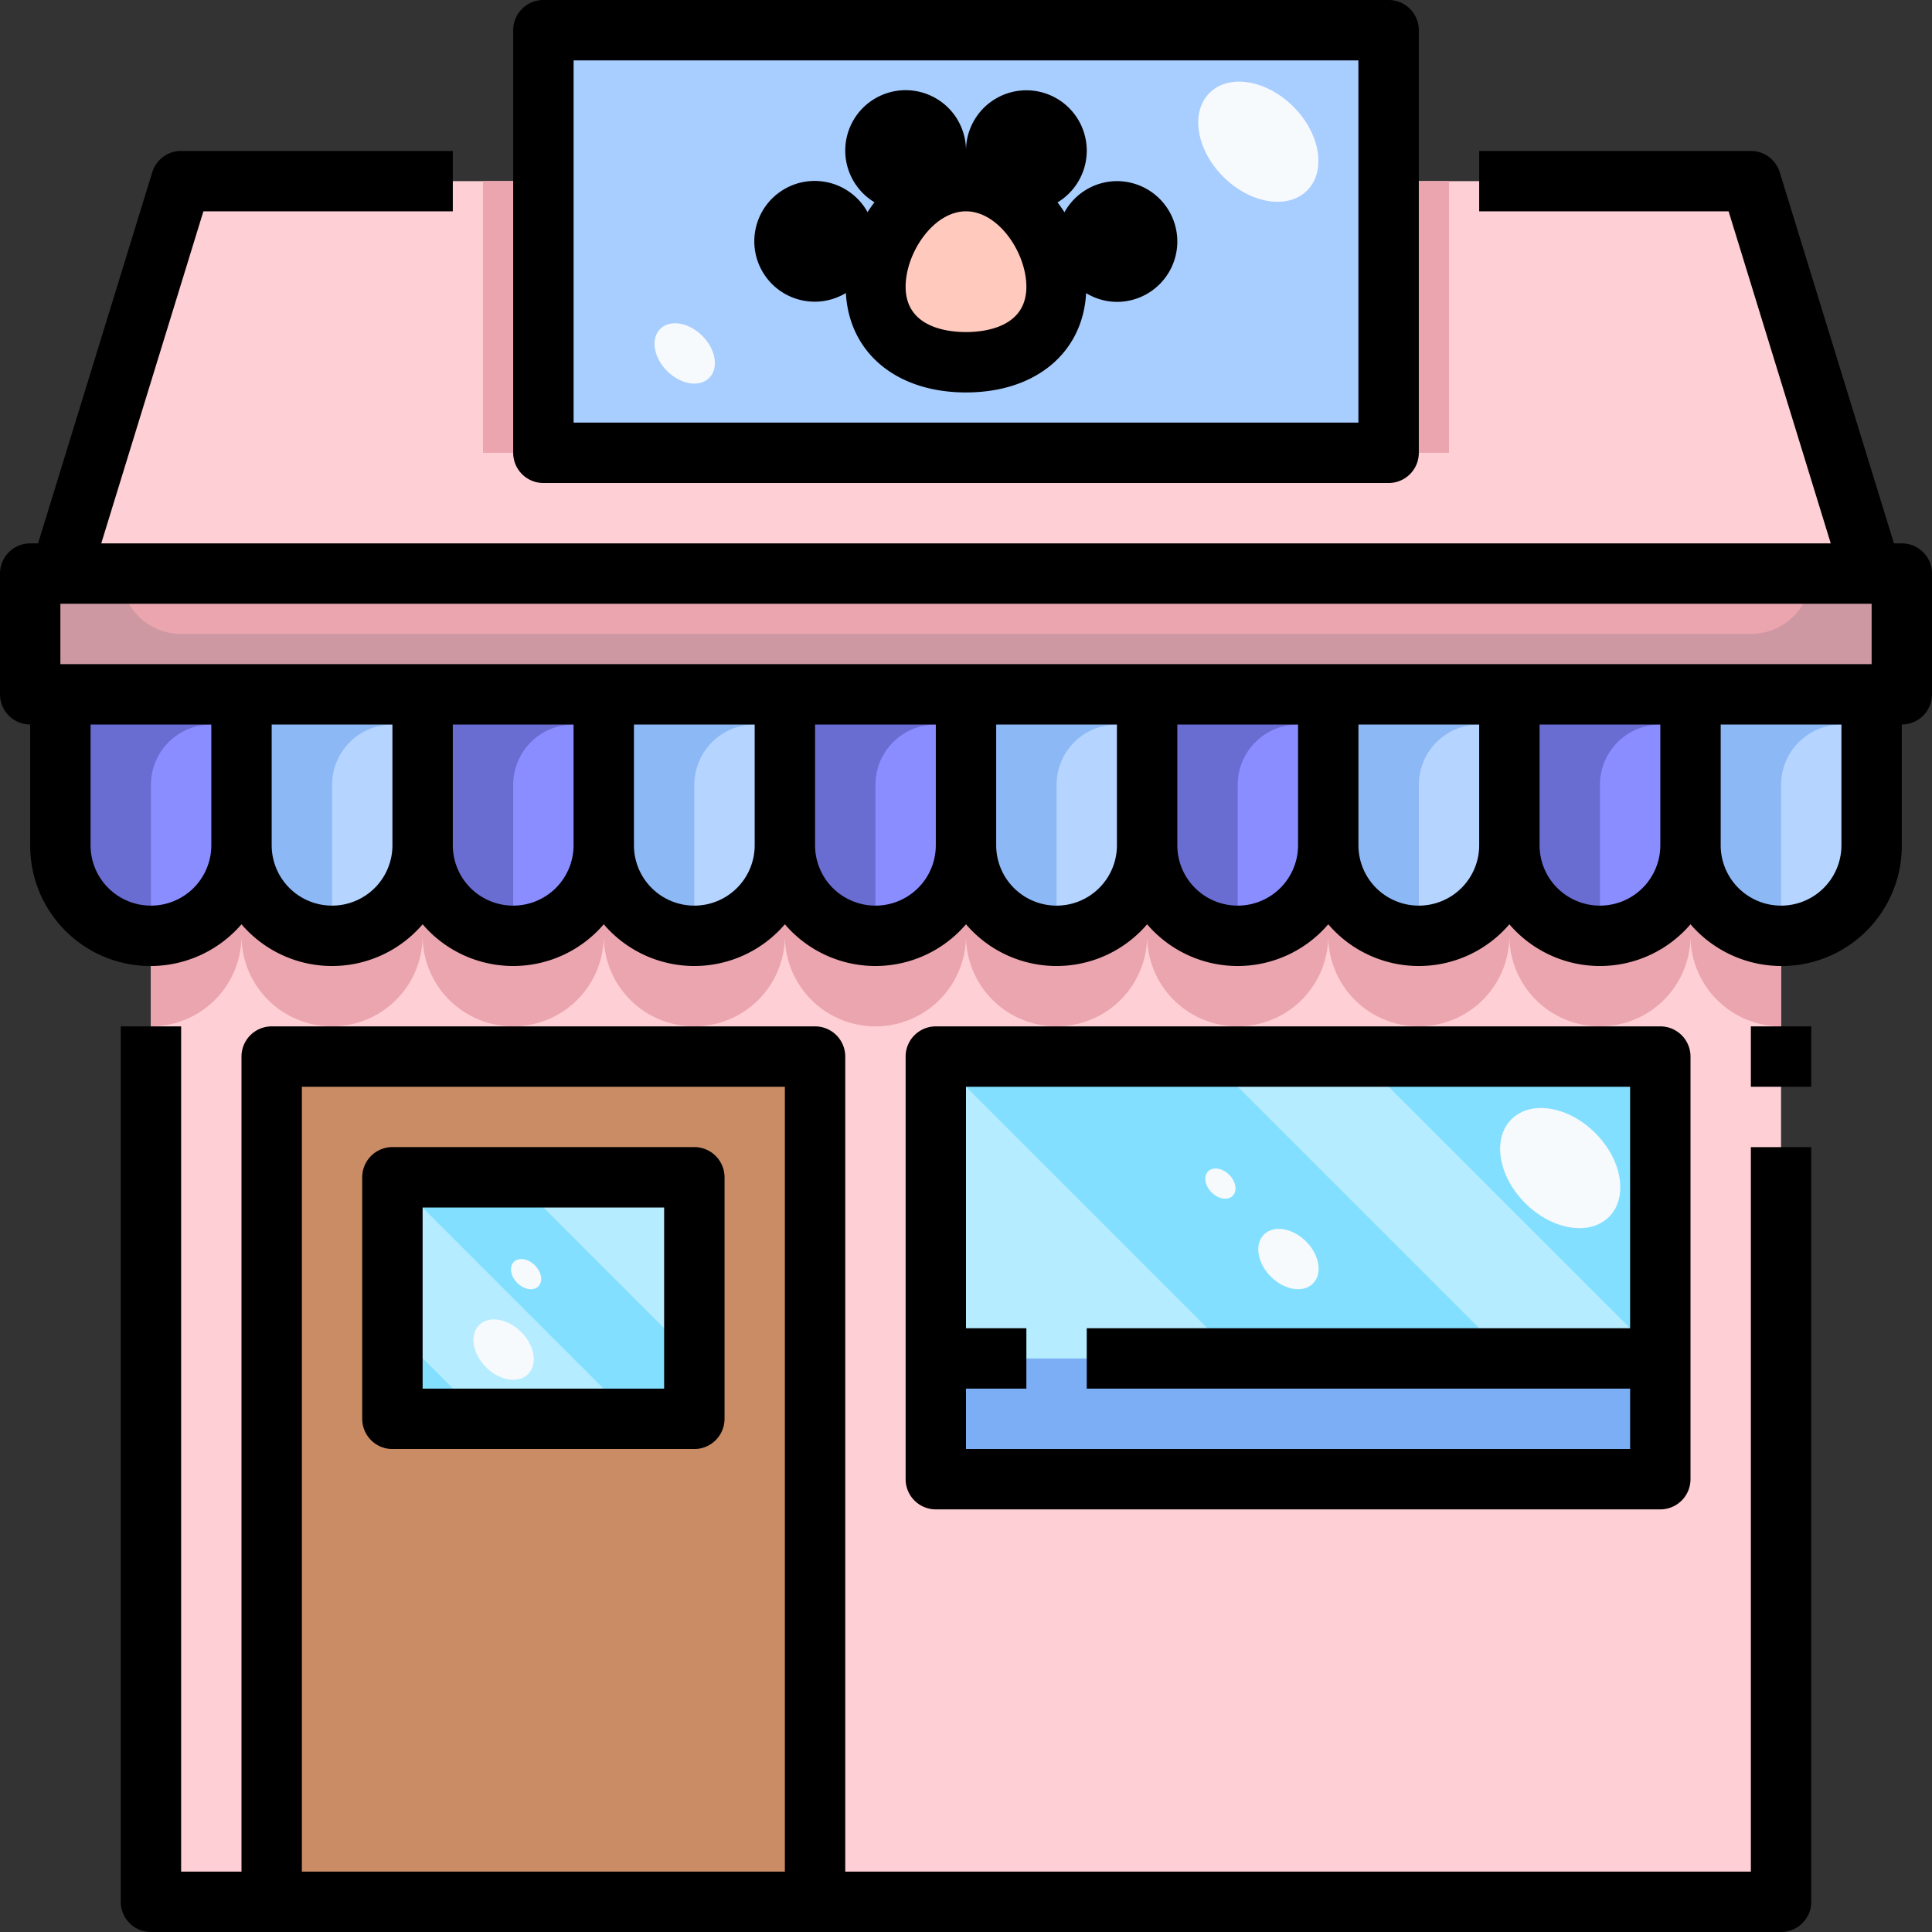 <svg xmlns="http://www.w3.org/2000/svg" viewBox="0 0 64 64"><rect x="0" y="0" width="64" height="64" fill="#333333" stroke="none"/><title>28-pet grooming</title><g id="_28-pet_grooming" data-name="28-pet grooming"><path d="M14,23v5a3,3,0,0,1-6,0V23Z" style="fill:#b5d4ff"/><path d="M26,23v5a3,3,0,0,1-6,0V23Z" style="fill:#b5d4ff"/><path d="M38,23v5a3,3,0,0,1-6,0V23Z" style="fill:#b5d4ff"/><path d="M50,23v5a3,3,0,0,1-6,0V23Z" style="fill:#b5d4ff"/><path d="M62,23v5a3,3,0,0,1-6,0V23Z" style="fill:#b5d4ff"/><path d="M56,23v5a3,3,0,0,1-6,0V23Z" style="fill:#8a8dff"/><path d="M44,23v5a3,3,0,0,1-6,0V23Z" style="fill:#8a8dff"/><path d="M32,23v5a3,3,0,0,1-6,0V23Z" style="fill:#8a8dff"/><path d="M20,23v5a3,3,0,0,1-6,0V23Z" style="fill:#8a8dff"/><path d="M8,23v5a3,3,0,0,1-6,0V23Z" style="fill:#8a8dff"/><path d="M27,35V63H9V35ZM23,47V39H13v8Z" style="fill:#c98c65"/><rect x="31" y="45" width="24" height="4" style="fill:#7baef5"/><polygon points="58 6 62 19 2 19 6 6 18 6 18 15 46 15 46 6 58 6" style="fill:#fecfd5"/><path d="M59,31V63H27V35H9V63H5V31a3,3,0,0,0,3-3,3,3,0,0,0,6,0,3,3,0,0,0,6,0,3,3,0,0,0,6,0,3,3,0,0,0,6,0,3,3,0,0,0,6,0,3,3,0,0,0,6,0,3,3,0,0,0,6,0,3,3,0,0,0,6,0A3,3,0,0,0,59,31ZM55,49V35H31V49Z" style="fill:#fecfd5"/><rect x="13" y="39" width="10" height="8" style="fill:#82dfff"/><rect x="31" y="35" width="24" height="10" style="fill:#82dfff"/><polygon points="46 6 46 15 18 15 18 6 18 1 46 1 46 6" style="fill:#a8cdff"/><rect x="1" y="19" width="62" height="4" style="fill:#eba5af"/><polygon points="31 35 41 45 50 45 40 35 31 35" style="fill:#82dfff"/><polygon points="31 45 41 45 31 35 31 45" style="fill:#b5ecff"/><polygon points="55 35 45 35 55 45 55 35" style="fill:#82dfff"/><polygon points="45 35 40 35 50 45 55 45 45 35" style="fill:#b5ecff"/><polygon points="13 44 16 47 21 47 13 39 13 44" style="fill:#b5ecff"/><polygon points="13 47 16 47 13 44 13 47" style="fill:#82dfff"/><polygon points="23 45 17 39 13 39 21 47 23 47 23 45" style="fill:#82dfff"/><polygon points="23 39 17 39 23 45 23 39" style="fill:#b5ecff"/><path d="M56,28a3,3,0,0,1-6,0,3,3,0,0,1-6,0,3,3,0,0,1-6,0,3,3,0,0,1-6,0,3,3,0,0,1-6,0,3,3,0,0,1-6,0,3,3,0,0,1-6,0,3,3,0,0,1-6,0,3,3,0,0,1-3,3v3a3,3,0,0,0,3-3,3,3,0,0,0,6,0,3,3,0,0,0,6,0,3,3,0,0,0,6,0,3,3,0,0,0,6,0,3,3,0,0,0,6,0,3,3,0,0,0,6,0,3,3,0,0,0,6,0,3,3,0,0,0,6,0,3,3,0,0,0,3,3V31A3,3,0,0,1,56,28Z" style="fill:#eba5af"/><path d="M4,19H4a2,2,0,0,0,2,2H58a2,2,0,0,0,2-2h3v4H1V19Z" style="fill:#ce98a2"/><rect x="16" y="6" width="2" height="9" style="fill:#eba5af"/><rect x="46" y="6" width="2" height="9" style="fill:#eba5af"/><path d="M18,1V15H46V1ZM45,14H19V2H45Z" style="fill:#71a2e6"/><path d="M35,9.5c0,1.657-1.343,2.5-3,2.5s-3-.843-3-2.5S30.343,6,32,6,35,7.843,35,9.5Z" style="fill:#ffc9bd"/><circle cx="34" cy="5" r="1" style="fill:#ffc9bd"/><circle cx="30" cy="5" r="1" style="fill:#ffc9bd"/><circle cx="37" cy="8" r="1" style="fill:#ffc9bd"/><circle cx="27" cy="8" r="1" style="fill:#ffc9bd"/><path d="M61,24h1V23H56v5a3,3,0,0,0,3,3V26A2,2,0,0,1,61,24Z" style="fill:#8cb8f5"/><path d="M49,24h1V23H44v5a3,3,0,0,0,3,3V26A2,2,0,0,1,49,24Z" style="fill:#8cb8f5"/><path d="M37,24h1V23H32v5a3,3,0,0,0,3,3V26A2,2,0,0,1,37,24Z" style="fill:#8cb8f5"/><path d="M25,24h1V23H20v5a3,3,0,0,0,3,3V26A2,2,0,0,1,25,24Z" style="fill:#8cb8f5"/><path d="M13,24h1V23H8v5a3,3,0,0,0,3,3V26A2,2,0,0,1,13,24Z" style="fill:#8cb8f5"/><path d="M55,24h1V23H50v5a3,3,0,0,0,3,3V26A2,2,0,0,1,55,24Z" style="fill:#696cd1"/><path d="M43,24h1V23H38v5a3,3,0,0,0,3,3V26A2,2,0,0,1,43,24Z" style="fill:#696cd1"/><path d="M31,24h1V23H26v5a3,3,0,0,0,3,3V26A2,2,0,0,1,31,24Z" style="fill:#696cd1"/><path d="M19,24h1V23H14v5a3,3,0,0,0,3,3V26A2,2,0,0,1,19,24Z" style="fill:#696cd1"/><path d="M7,24H8V23H2v5a3,3,0,0,0,3,3V26A2,2,0,0,1,7,24Z" style="fill:#696cd1"/><path d="M23,38H13a1,1,0,0,0-1,1v8a1,1,0,0,0,1,1H23a1,1,0,0,0,1-1V39A1,1,0,0,0,23,38Zm0,9H13V39H23Z" style="fill:#9a6948"/><ellipse cx="51.684" cy="38.695" rx="1.642" ry="2.286" transform="translate(-12.22 47.901) rotate(-45.02)" style="fill:#f6fafd"/><ellipse cx="41.684" cy="4.695" rx="1.642" ry="2.286" transform="translate(8.898 30.861) rotate(-45.02)" style="fill:#f6fafd"/><ellipse cx="42.682" cy="41.708" rx="0.825" ry="1.148" transform="translate(-16.991 42.417) rotate(-45.02)" style="fill:#f6fafd"/><ellipse cx="22.682" cy="11.708" rx="0.825" ry="1.148" transform="translate(-1.633 19.476) rotate(-45.02)" style="fill:#f6fafd"/><ellipse cx="16.682" cy="44.708" rx="0.825" ry="1.148" transform="translate(-26.734 24.905) rotate(-45.02)" style="fill:#f6fafd"/><ellipse cx="40.427" cy="39.208" rx="0.413" ry="0.574" transform="translate(-15.883 40.09) rotate(-45.02)" style="fill:#f6fafd"/><ellipse cx="17.427" cy="42.208" rx="0.413" ry="0.574" transform="translate(-24.747 24.7) rotate(-45.02)" style="fill:#f6fafd"/><path d="M63,18h-.261L58.956,5.706A1,1,0,0,0,58,5H49V7h8.262l3.384,11H3.354L6.738,7H15V5H6a1,1,0,0,0-.956.706L1.261,18H1a1,1,0,0,0-1,1v4a1,1,0,0,0,1,1v4a3.983,3.983,0,0,0,7,2.618,3.947,3.947,0,0,0,6,0,3.947,3.947,0,0,0,6,0,3.947,3.947,0,0,0,6,0,3.947,3.947,0,0,0,6,0,3.947,3.947,0,0,0,6,0,3.947,3.947,0,0,0,6,0,3.947,3.947,0,0,0,6,0,3.947,3.947,0,0,0,6,0A3.983,3.983,0,0,0,63,28V24a1,1,0,0,0,1-1V19A1,1,0,0,0,63,18ZM2,22V20H62v2Zm3,8a2,2,0,0,1-2-2V24H7v4A2,2,0,0,1,5,30Zm6,0a2,2,0,0,1-2-2V24h4v4A2,2,0,0,1,11,30Zm6,0a2,2,0,0,1-2-2V24h4v4A2,2,0,0,1,17,30Zm6,0a2,2,0,0,1-2-2V24h4v4A2,2,0,0,1,23,30Zm6,0a2,2,0,0,1-2-2V24h4v4A2,2,0,0,1,29,30Zm6,0a2,2,0,0,1-2-2V24h4v4A2,2,0,0,1,35,30Zm6,0a2,2,0,0,1-2-2V24h4v4A2,2,0,0,1,41,30Zm6,0a2,2,0,0,1-2-2V24h4v4A2,2,0,0,1,47,30Zm6,0a2,2,0,0,1-2-2V24h4v4A2,2,0,0,1,53,30Zm8-2a2,2,0,0,1-4,0V24h4Z"/><path d="M18,16H46a1,1,0,0,0,1-1V1a1,1,0,0,0-1-1H18a1,1,0,0,0-1,1V15A1,1,0,0,0,18,16ZM19,2H45V14H19Z"/><rect x="58" y="34" width="2" height="2"/><path d="M58,62H28V35a1,1,0,0,0-1-1H9a1,1,0,0,0-1,1V62H6V34H4V63a1,1,0,0,0,1,1H59a1,1,0,0,0,1-1V38H58ZM10,36H26V62H10Z"/><path d="M55,50a1,1,0,0,0,1-1V35a1,1,0,0,0-1-1H31a1,1,0,0,0-1,1V49a1,1,0,0,0,1,1ZM54,36v8H36v2H54v2H32V46h2V44H32V36Z"/><path d="M23,38H13a1,1,0,0,0-1,1v8a1,1,0,0,0,1,1H23a1,1,0,0,0,1-1V39A1,1,0,0,0,23,38Zm-1,8H14V40h8Z"/><path d="M37,6a1.993,1.993,0,0,0-1.739,1.032c-.07-.114-.15-.22-.228-.328A2,2,0,1,0,32,5a2,2,0,1,0-3.033,1.7c-.078.108-.158.214-.228.328a2,2,0,1,0-.718,2.678C28.128,11.684,29.691,13,32,13s3.872-1.316,3.979-3.29A1.978,1.978,0,0,0,37,10a2,2,0,0,0,0-4Zm-5,5c-.6,0-2-.146-2-1.5,0-1.125.923-2.5,2-2.5s2,1.375,2,2.5C34,10.854,32.6,11,32,11Z"/></g></svg>
